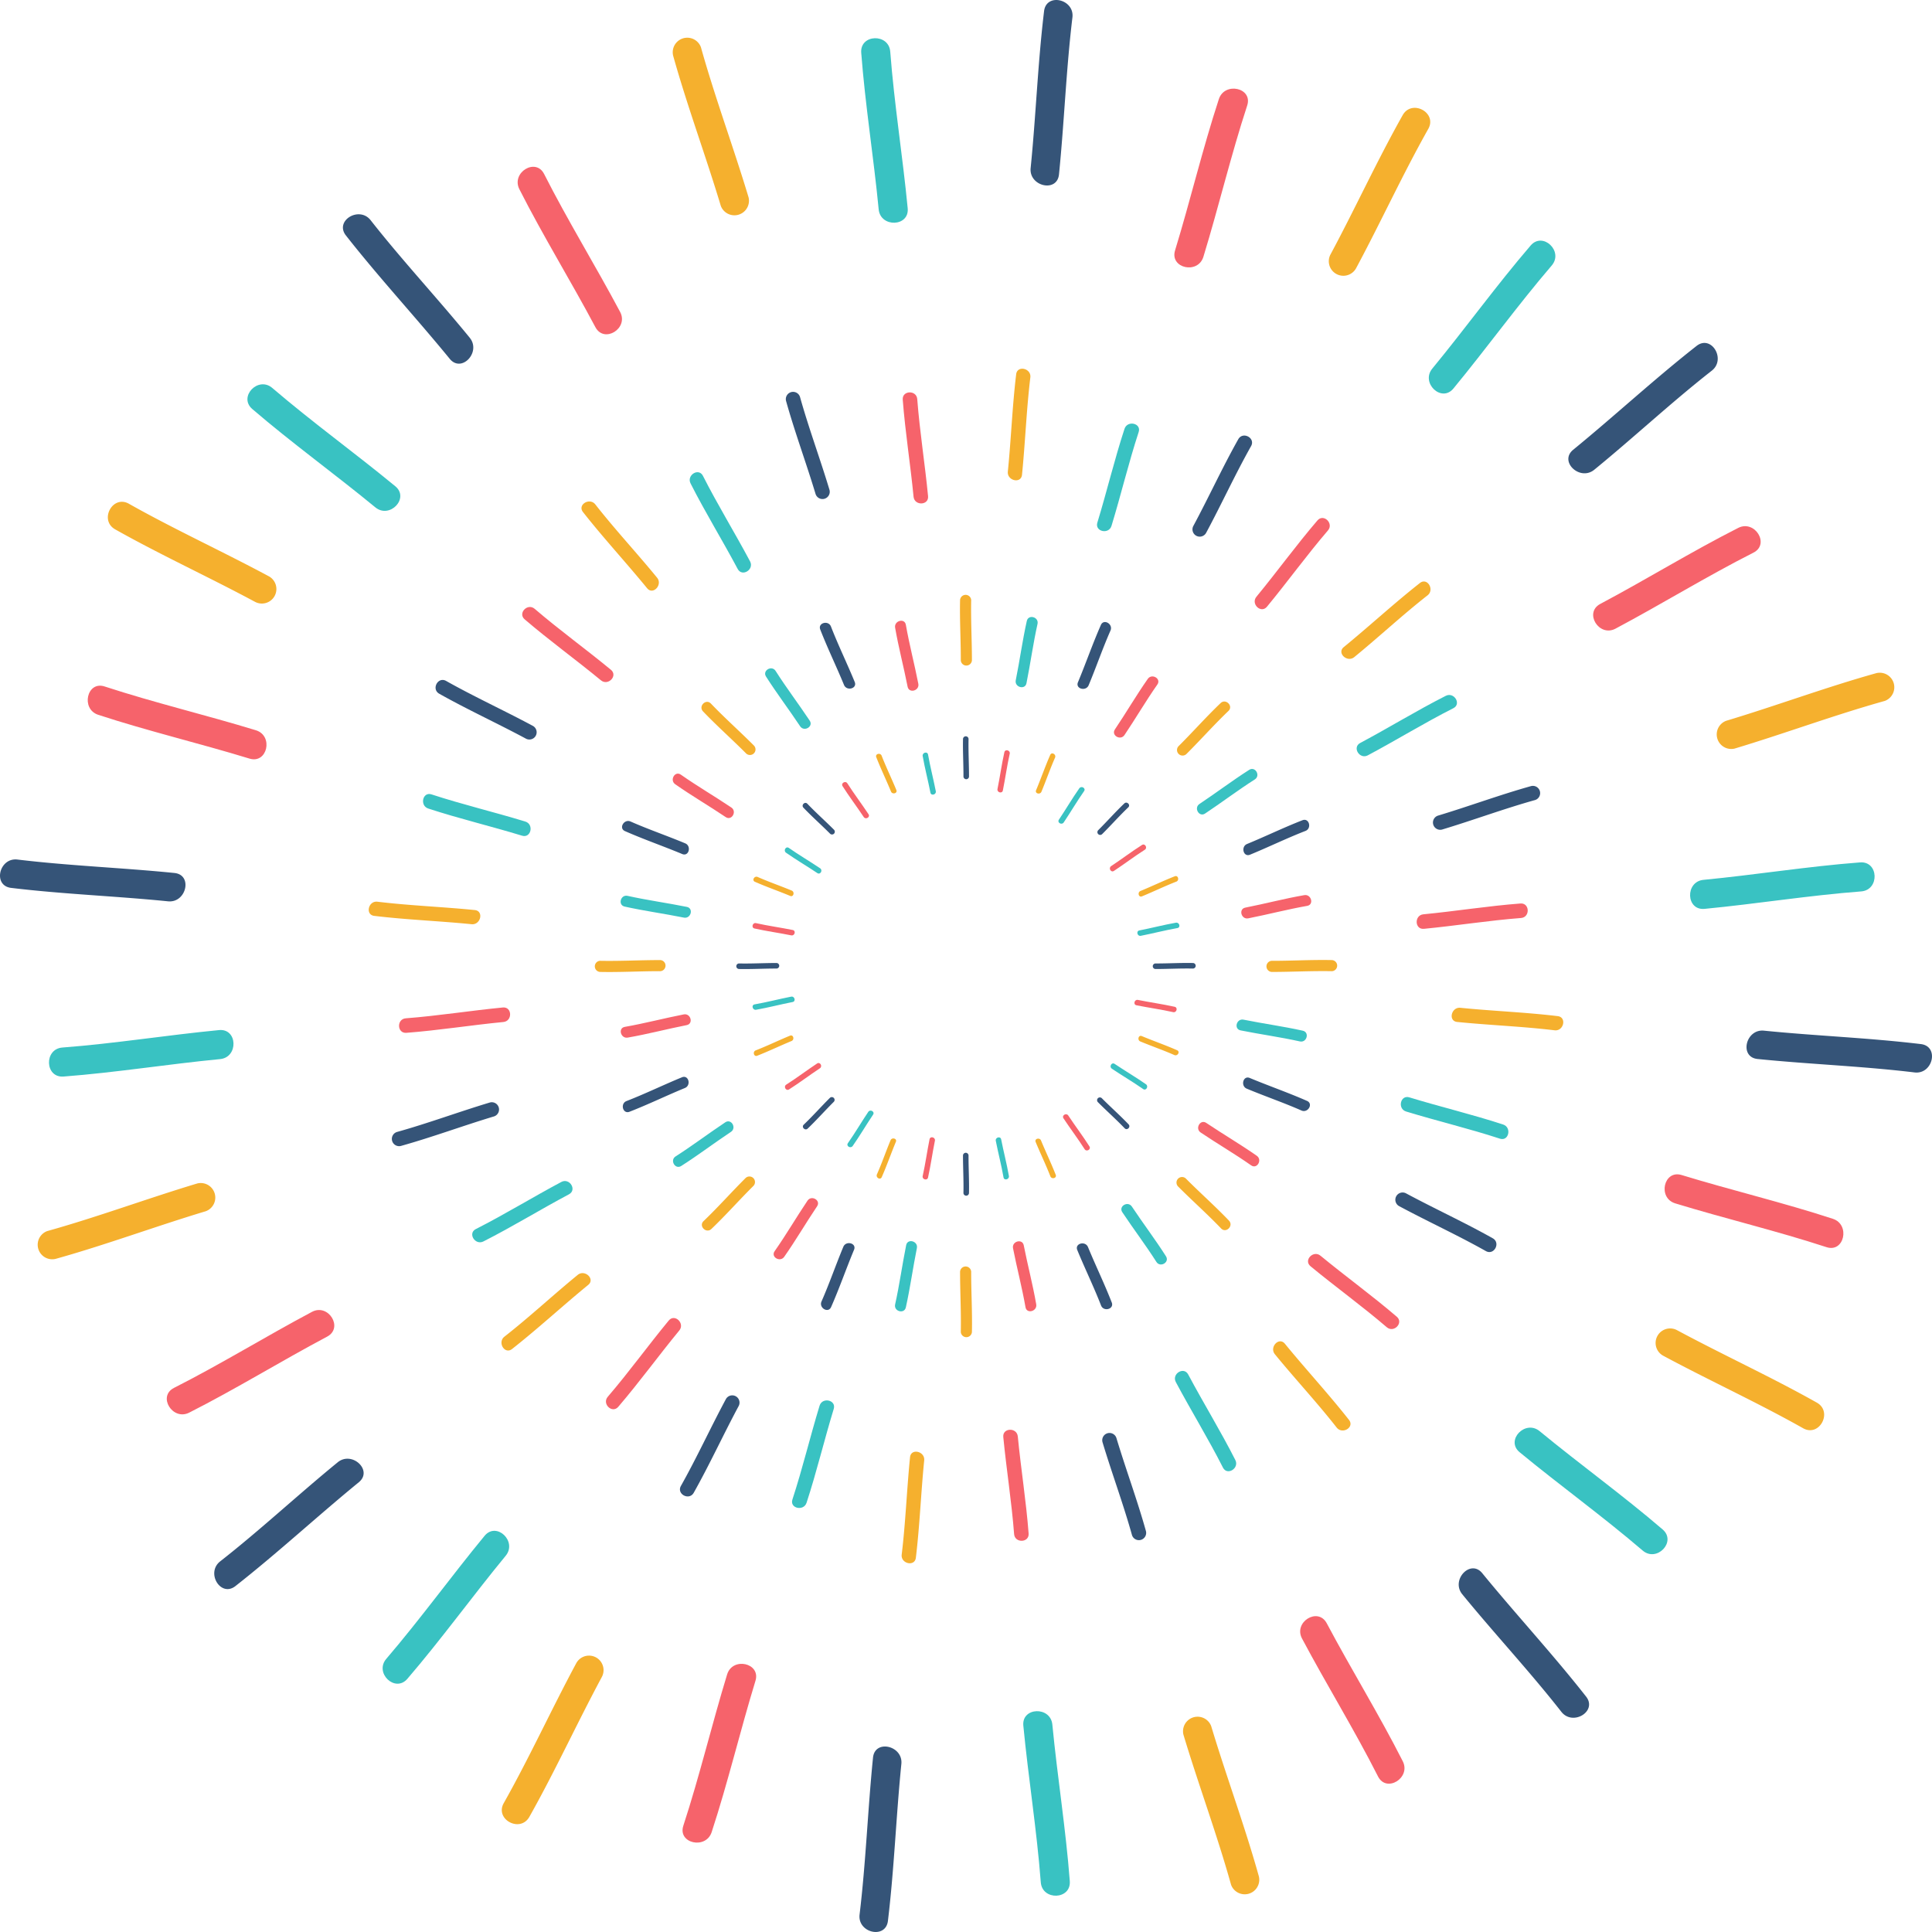 <svg xmlns="http://www.w3.org/2000/svg" viewBox="0 0 170 170" width="170" height="170"><path style="fill:#355478" d="M75.208 60.007c-.673-1.639-1.449-3.224-2.09-4.876-.225-.58-1.171-.328-.943.26.642 1.653 1.416 3.237 2.09 4.876.237.574 1.183.323.943-.26zM60.292 74.206c-1.595-.666-3.226-1.223-4.808-1.92-.57-.251-1.068.59-.494.844 1.661.732 3.369 1.321 5.043 2.019.58.242.832-.705.259-.943zm-.285 20.586c-1.639.673-3.224 1.449-4.876 2.09-.58.225-.328 1.171.26.943 1.653-.642 3.237-1.416 4.876-2.09.574-.237.323-1.182-.26-.943zm14.199 14.917c-.666 1.595-1.223 3.226-1.92 4.808-.251.57.59 1.068.844.494.732-1.661 1.321-3.369 2.019-5.043.242-.58-.705-.832-.943-.259zm20.586.284c.673 1.639 1.449 3.224 2.09 4.876.225.58 1.171.328.943-.26-.642-1.653-1.416-3.237-2.09-4.876-.237-.574-1.183-.323-.943.26zm14.915-14.198c1.595.666 3.226 1.223 4.809 1.92.57.251 1.068-.59.494-.844-1.661-.732-3.369-1.321-5.043-2.019-.58-.242-.833.704-.26.943zm.285-20.589c1.639-.673 3.224-1.449 4.876-2.09.58-.225.328-1.171-.26-.943-1.653.642-3.237 1.416-4.876 2.09-.574.237-.323 1.182.26.943zM95.794 60.292c.666-1.595 1.223-3.226 1.92-4.808.251-.57-.59-1.068-.844-.494-.732 1.661-1.321 3.369-2.019 5.043-.242.58.705.832.943.259zm-10.529 8.029c0-1.098-.064-2.191-.04-3.289a.244.244 0 0 0-.488 0c-.024 1.098.043 2.191.04 3.289a.244.244 0 0 0 .488 0zM73.394 73.02c-.775-.779-1.595-1.503-2.354-2.298-.218-.228-.563.118-.346.346.759.795 1.579 1.518 2.354 2.298a.245.245 0 0 0 .346-.346zm-5.072 11.716c-1.098 0-2.191.064-3.289.04a.244.244 0 0 0 0 .488c1.098.024 2.191-.043 3.289-.04a.244.244 0 0 0 0-.488zm4.698 11.871c-.779.775-1.503 1.595-2.298 2.354-.228.218.118.563.346.346.795-.759 1.518-1.579 2.298-2.354a.244.244 0 0 0 0-.346.244.244 0 0 0-.346 0zm11.715 5.072c0 1.098.064 2.191.04 3.289a.244.244 0 0 0 .488 0c.024-1.098-.043-2.191-.04-3.289a.244.244 0 0 0-.488 0zm11.871-4.698c.775.779 1.594 1.503 2.354 2.298.218.228.563-.118.346-.346-.759-.795-1.579-1.518-2.354-2.298a.244.244 0 0 0-.346 0 .246.246 0 0 0 0 .346zm5.072-11.716c1.098 0 2.191-.064 3.289-.04a.244.244 0 0 0 0-.488c-1.098-.024-2.191.043-3.289.04a.244.244 0 0 0 0 .488zm-4.698-11.87c.779-.775 1.503-1.595 2.298-2.354.228-.218-.118-.563-.346-.346-.795.759-1.518 1.579-2.298 2.354a.244.244 0 0 0 0 .346.244.244 0 0 0 .346 0zm-3.798-58.048c.464-4.605.628-9.214 1.182-13.81.195-1.614-2.295-2.197-2.494-.561-.555 4.599-.718 9.204-1.182 13.81-.163 1.609 2.328 2.198 2.494.561zM41.333 29.718c-2.859-3.501-5.931-6.788-8.72-10.341-1.006-1.282-3.19.046-2.177 1.339 2.927 3.731 6.136 7.188 9.138 10.859 1.039 1.271 2.786-.597 1.759-1.854v-.003zM15.347 76.815c-4.605-.464-9.214-.628-13.81-1.182-1.614-.195-2.197 2.296-.561 2.494 4.599.555 9.204.718 13.81 1.182 1.609.163 2.198-2.328.561-2.494zm14.371 51.852c-3.499 2.858-6.788 5.935-10.344 8.72-1.282 1.006.046 3.19 1.339 2.177 3.731-2.927 7.188-6.136 10.859-9.138 1.271-1.038-.597-2.786-1.854-1.759zm47.1 25.986c-.464 4.605-.628 9.214-1.182 13.81-.195 1.614 2.295 2.197 2.494.561.555-4.599.718-9.204 1.182-13.81.163-1.609-2.328-2.198-2.494-.561zm51.849-14.371c2.858 3.499 5.935 6.788 8.72 10.344 1.006 1.282 3.19-.046 2.177-1.339-2.927-3.731-6.136-7.188-9.138-10.859-1.039-1.272-2.786.596-1.759 1.854zm25.986-47.099c4.605.464 9.214.628 13.81 1.182 1.614.195 2.197-2.296.561-2.494-4.599-.555-9.204-.718-13.81-1.182-1.609-.163-2.198 2.328-.561 2.494zm-14.372-51.849c3.499-2.858 6.788-5.935 10.344-8.72 1.282-1.006-.046-3.19-1.339-2.177-3.731 2.927-7.188 6.136-10.859 9.138-1.271 1.038.597 2.786 1.854 1.759zm-34.15 5.549c1.358-2.529 2.546-5.13 3.954-7.631.402-.717-.723-1.319-1.127-.604-1.408 2.503-2.596 5.102-3.954 7.631a.639.639 0 0 0 1.127.604zm-33.142-3.777c-.827-2.748-1.827-5.427-2.599-8.192a.639.639 0 0 0-1.222.372c.773 2.765 1.772 5.443 2.599 8.192a.639.639 0 0 0 1.222-.372zM46.883 63.869c-2.529-1.358-5.13-2.546-7.631-3.954-.717-.402-1.318.723-.604 1.127 2.503 1.408 5.102 2.596 7.631 3.954a.639.639 0 0 0 .604-1.127zM43.106 97.01c-2.748.827-5.427 1.827-8.192 2.599a.639.639 0 0 0 .372 1.222c2.765-.773 5.443-1.772 8.192-2.599a.639.639 0 0 0-.372-1.222zm20.763 26.107c-1.358 2.529-2.546 5.13-3.954 7.631-.402.717.723 1.319 1.127.604 1.408-2.503 2.596-5.102 3.954-7.631a.639.639 0 0 0-1.127-.604zm33.141 3.778c.827 2.748 1.827 5.427 2.599 8.192a.639.639 0 0 0 1.222-.372c-.773-2.765-1.772-5.443-2.599-8.192a.639.639 0 0 0-1.222.372zm26.106-20.763c2.529 1.358 5.13 2.546 7.631 3.954.717.402 1.319-.723.604-1.127-2.503-1.408-5.102-2.596-7.631-3.954a.639.639 0 0 0-.604 1.127zm3.778-33.139c2.748-.827 5.427-1.827 8.192-2.599a.639.639 0 0 0-.372-1.222c-2.765.773-5.443 1.772-8.192 2.599a.639.639 0 0 0 .372 1.222z"/><path style="fill:#39c2c2" d="M71.248 63.411c-.98-1.476-2.05-2.879-3.001-4.375-.337-.529-1.183-.039-.844.494.952 1.496 2.021 2.899 3.001 4.375.347.522 1.194.033.844-.494zM60.437 79.799c-1.736-.35-3.485-.586-5.216-.971-.613-.137-.875.805-.26.943 1.73.385 3.478.621 5.216.971.615.123.877-.818.26-.943zm3.386 18.953c-1.476.98-2.879 2.05-4.375 3.001-.529.337-.039 1.183.494.844 1.496-.952 2.899-2.021 4.375-3.001.521-.347.032-1.194-.494-.844zm15.912 10.811c-.35 1.736-.586 3.486-.971 5.216-.137.613.805.875.943.26.384-1.73.621-3.478.971-5.216.123-.615-.819-.878-.943-.26zm19.017-2.901c.98 1.476 2.05 2.879 3.001 4.375.337.529 1.183.039.844-.494-.952-1.496-2.021-2.899-3.001-4.375-.347-.522-1.194-.033-.844.494zm10.408-15.997c1.736.35 3.485.586 5.216.971.613.137.875-.805.26-.943-1.73-.384-3.478-.621-5.216-.971-.615-.123-.878.819-.26.943zm-3.122-19.08c1.476-.98 2.879-2.05 4.375-3.001.529-.337.039-1.183-.494-.844-1.496.952-2.899 2.021-4.375 3.001-.522.347-.032 1.194.494.844zM90.321 60.117c.35-1.736.586-3.486.972-5.216.137-.613-.805-.875-.943-.26-.385 1.73-.621 3.478-.972 5.216-.123.615.82.878.943.26zm-7.979 9.499c-.211-1.078-.491-2.136-.681-3.219-.054-.31-.526-.178-.472.13.19 1.082.47 2.141.681 3.219.061.309.533.178.472-.13zm-10.175 6.787c-.911-.613-1.857-1.163-2.757-1.794-.259-.181-.503.242-.246.422.9.631 1.846 1.181 2.757 1.794.261.176.502-.247.246-.422zm-2.551 11.294c-1.078.211-2.136.491-3.219.681-.31.054-.178.526.13.472 1.082-.19 2.141-.47 3.219-.681.308-.06.177-.532-.13-.472zm6.786 10.136c-.613.911-1.163 1.857-1.794 2.757-.181.259.242.503.422.246.631-.9 1.181-1.846 1.794-2.757.177-.261-.247-.503-.422-.246zm11.22 2.551c.211 1.078.491 2.136.681 3.219.054.309.526.178.472-.13-.19-1.082-.47-2.141-.681-3.219-.06-.309-.532-.178-.472.13zm10.21-6.35c.911.613 1.857 1.163 2.757 1.794.259.181.503-.242.246-.422-.899-.631-1.846-1.181-2.757-1.794-.261-.177-.502.247-.246.422zm2.551-11.691c1.078-.211 2.136-.491 3.219-.681.31-.054.178-.526-.13-.472-1.082.19-2.141.47-3.219.681-.308.06-.177.532.13.472zm-6.786-9.974c.613-.911 1.163-1.857 1.794-2.757.181-.259-.242-.503-.422-.246-.631.899-1.181 1.846-1.794 2.757-.177.261.247.503.422.246zm-13.728-54.05c-.444-4.608-1.182-9.154-1.535-13.775-.125-1.635-2.679-1.547-2.553.101.352 4.617 1.091 9.168 1.535 13.775.157 1.629 2.716 1.544 2.553-.101zM34.785 42.788c-3.572-2.944-7.312-5.64-10.826-8.651-1.245-1.068-3.009.782-1.759 1.854 3.514 3.018 7.255 5.711 10.826 8.651 1.263 1.042 3.028-.805 1.759-1.854zM19.267 90.64c-4.608.444-9.154 1.182-13.775 1.534-1.635.125-1.547 2.679.101 2.553 4.617-.352 9.168-1.091 13.775-1.535 1.629-.157 1.543-2.716-.101-2.552zm23.374 44.498c-2.944 3.572-5.64 7.312-8.651 10.826-1.068 1.245.782 3.009 1.854 1.759 3.018-3.514 5.711-7.255 8.651-10.826 1.042-1.264-.805-3.029-1.854-1.759zm47.404 16.711c.444 4.608 1.182 9.154 1.535 13.775.125 1.635 2.679 1.547 2.553-.101-.352-4.617-1.091-9.168-1.535-13.775-.157-1.629-2.716-1.544-2.553.101zm43.67-24.065c3.572 2.944 7.312 5.64 10.826 8.651 1.245 1.068 3.009-.782 1.759-1.854-3.514-3.018-7.255-5.711-10.826-8.651-1.263-1.042-3.028.805-1.759 1.854zm16.278-47.812c4.608-.444 9.154-1.182 13.775-1.535 1.635-.125 1.547-2.679-.101-2.553-4.617.352-9.168 1.091-13.775 1.535-1.629.157-1.544 2.716.101 2.553zm-22.106-45.784c2.944-3.572 5.64-7.312 8.651-10.826 1.068-1.245-.782-3.009-1.854-1.759-3.018 3.514-5.711 7.255-8.651 10.826-1.042 1.263.805 3.028 1.854 1.759zM97.803 46.271c.839-2.745 1.497-5.527 2.39-8.256.256-.78-.993-1.057-1.246-.281-.893 2.729-1.551 5.51-2.39 8.256-.239.786 1.006 1.064 1.246.281zm-31.804 3.124c-1.348-2.534-2.85-4.966-4.147-7.527-.372-.735-1.458-.059-1.088.67 1.298 2.561 2.8 4.993 4.147 7.527.387.728 1.473.053 1.088-.67zM46.222 72.289c-2.745-.839-5.526-1.497-8.256-2.39-.78-.256-1.057.993-.281 1.246 2.729.893 5.51 1.551 8.256 2.39.786.239 1.065-1.006.281-1.246zm3.173 31.712c-2.534 1.348-4.966 2.85-7.527 4.147-.735.372-.059 1.458.669 1.088 2.561-1.298 4.993-2.8 7.527-4.147.728-.387.053-1.472-.669-1.088zm22.721 19.69c-.838 2.745-1.497 5.527-2.39 8.256-.256.78.992 1.057 1.246.281.893-2.729 1.551-5.51 2.39-8.256.24-.786-1.005-1.064-1.246-.281zm31.348-2.079c1.348 2.534 2.85 4.966 4.147 7.527.372.735 1.458.059 1.088-.67-1.298-2.561-2.8-4.993-4.147-7.527-.387-.728-1.473-.053-1.088.669v.001zm20.263-23.808c2.745.838 5.526 1.497 8.256 2.39.78.256 1.057-.993.281-1.246-2.729-.893-5.51-1.551-8.256-2.39-.786-.24-1.065 1.005-.281 1.246zm-3.37-31.341c2.534-1.348 4.966-2.85 7.527-4.147.735-.372.059-1.458-.669-1.088-2.561 1.298-4.993 2.8-7.527 4.147-.728.387-.053 1.473.67 1.088h-.001z"/><path style="fill:#f5b02e" d="M85.521 58.105c0-1.771-.101-3.533-.065-5.304a.49.49 0 0 0-.978 0c-.04 1.771.069 3.533.065 5.304a.49.49 0 0 0 .978 0zm-19.172 7.507c-1.249-1.256-2.572-2.424-3.796-3.705-.436-.456-1.127.236-.691.691 1.224 1.282 2.548 2.448 3.796 3.705a.489.489 0 0 0 .691-.691zm-8.247 18.866c-1.771 0-3.533.101-5.304.065a.49.49 0 0 0 0 .978c1.771.04 3.533-.069 5.304-.065a.49.49 0 0 0 0-.978zm7.51 19.173c-1.256 1.249-2.424 2.572-3.705 3.796-.456.436.236 1.127.691.691 1.282-1.224 2.448-2.548 3.705-3.796a.489.489 0 0 0-.691-.691zm18.866 8.247c0 1.771.101 3.533.065 5.304a.49.49 0 0 0 .978 0c.04-1.771-.069-3.533-.065-5.304a.49.49 0 0 0-.978 0zm19.173-7.509c1.249 1.256 2.572 2.424 3.796 3.705.436.456 1.127-.236.691-.691-1.224-1.282-2.548-2.448-3.796-3.705a.489.489 0 0 0-.691.691zm8.246-18.867c1.771 0 3.533-.101 5.304-.065a.49.49 0 0 0 0-.978c-1.771-.04-3.533.069-5.304.065a.49.49 0 0 0 0 .978zm-7.509-19.168c1.256-1.249 2.424-2.572 3.705-3.796.456-.436-.236-1.127-.691-.691-1.282 1.224-2.448 2.548-3.705 3.796a.489.489 0 0 0 .691.691zm-25.516 3.164c-.417-1.016-.898-2-1.296-3.024-.113-.29-.585-.164-.472.13.402 1.025.878 2.012 1.296 3.024.118.287.592.161.472-.13zm-9.208 8.845c-.994-.414-2.012-.762-2.996-1.197-.286-.126-.534.296-.246.422 1.025.452 2.079.815 3.112 1.246.29.122.417-.351.13-.471zm-.146 12.766c-1.016.417-2 .898-3.024 1.296-.29.113-.164.585.13.472 1.025-.402 2.012-.878 3.024-1.296.286-.118.161-.592-.13-.472zm8.842 9.208c-.414.994-.762 2.012-1.197 2.996-.126.286.296.534.422.246.452-1.025.815-2.079 1.246-3.112.121-.29-.351-.417-.471-.13zm12.768.145c.417 1.016.898 2 1.296 3.024.113.29.585.164.472-.13-.402-1.025-.878-2.012-1.296-3.024-.118-.287-.592-.161-.472.13zm9.208-8.844c.995.414 2.012.762 2.996 1.197.286.126.534-.296.246-.422-1.025-.452-2.079-.815-3.112-1.246-.29-.122-.417.351-.13.471zm.145-12.766c1.016-.417 2-.898 3.024-1.296.29-.113.164-.585-.13-.472-1.025.402-2.012.878-3.024 1.296-.286.118-.161.592.13.472zm-8.843-9.208c.414-.995.762-2.012 1.197-2.996.126-.286-.296-.534-.422-.246-.452 1.025-.815 2.079-1.246 3.112-.121.29.351.417.471.13zm27.663-46.019c2.191-4.077 4.105-8.272 6.377-12.306.805-1.433-1.447-2.637-2.254-1.207-2.272 4.035-4.186 8.228-6.377 12.306a1.28 1.28 0 0 0 2.254 1.207zm-53.433-6.279c-1.334-4.433-2.946-8.751-4.193-13.212a1.28 1.28 0 0 0-2.445.743c1.246 4.459 2.859 8.779 4.193 13.212a1.28 1.28 0 0 0 2.445-.743zM23.645 50.703c-4.078-2.191-8.272-4.105-12.306-6.379-1.433-.805-2.636 1.447-1.207 2.254 4.035 2.272 8.229 4.186 12.306 6.378a1.278 1.278 0 1 0 1.207-2.254v.001zm-6.282 53.43c-4.433 1.334-8.751 2.946-13.211 4.193a1.28 1.28 0 0 0 .743 2.445c4.459-1.246 8.779-2.859 13.212-4.193a1.28 1.28 0 0 0-.744-2.445zm33.339 42.223c-2.191 4.077-4.105 8.272-6.377 12.306-.805 1.433 1.447 2.637 2.254 1.207 2.272-4.035 4.186-8.229 6.377-12.306a1.278 1.278 0 1 0-2.254-1.207zm53.43 6.28c1.334 4.433 2.946 8.751 4.193 13.211a1.28 1.28 0 0 0 2.445-.743c-1.246-4.459-2.859-8.779-4.193-13.212a1.28 1.28 0 0 0-2.445.743v.001zm42.223-33.339c4.077 2.191 8.272 4.105 12.306 6.378 1.433.805 2.637-1.447 1.207-2.254-4.035-2.272-8.228-4.186-12.306-6.378a1.278 1.278 0 1 0-1.207 2.254zm6.281-53.429c4.433-1.334 8.751-2.946 13.212-4.193a1.28 1.28 0 0 0-.743-2.445c-4.459 1.246-8.779 2.859-13.212 4.193a1.28 1.28 0 0 0 .743 2.445zM89.928 41.776c.287-2.856.389-5.714.733-8.563.101-.805-1.148-1.098-1.246-.281-.344 2.852-.446 5.707-.733 8.563-.082.805 1.163 1.1 1.246.281zm-32.11 9.056c-1.781-2.18-3.694-4.225-5.432-6.445-.503-.641-1.595.023-1.088.669 1.811 2.303 3.789 4.437 5.641 6.702.52.637 1.393-.301.879-.926zM41.776 80.077c-2.856-.287-5.714-.389-8.563-.733-.805-.101-1.098 1.148-.281 1.246 2.852.344 5.707.446 8.563.733.805.081 1.1-1.164.281-1.246zm9.056 32.105c-2.18 1.781-4.225 3.694-6.445 5.432-.641.503.023 1.595.669 1.088 2.303-1.811 4.437-3.789 6.702-5.641.636-.52-.302-1.393-.926-.88v.001zm29.244 16.042c-.287 2.856-.389 5.714-.733 8.563-.101.805 1.148 1.098 1.246.281.344-2.852.446-5.707.733-8.563.082-.805-1.163-1.1-1.246-.281zm32.106-9.059c1.781 2.18 3.694 4.225 5.432 6.445.503.641 1.595-.023 1.088-.669-1.811-2.303-3.789-4.437-5.641-6.702-.52-.637-1.393.301-.879.926zm16.041-29.241c2.856.287 5.714.389 8.563.733.805.101 1.098-1.148.281-1.246-2.852-.344-5.707-.446-8.563-.733-.805-.081-1.1 1.164-.281 1.246zm-9.056-32.106c2.18-1.781 4.225-3.694 6.445-5.432.641-.503-.023-1.595-.669-1.088-2.303 1.811-4.437 3.789-6.702 5.641-.636.519.301 1.393.926.879z"/><path style="fill:#f6636b" d="M80.805 60.164c-.341-1.738-.792-3.444-1.098-5.19-.109-.619-1.051-.356-.943.26.302 1.745.757 3.451 1.098 5.19.122.617 1.064.356.943-.26zm-16.453 10.89c-1.471-.989-2.996-1.876-4.446-2.893-.516-.362-1.006.485-.494.844 1.452 1.018 2.976 1.904 4.446 2.893.524.352 1.014-.495.494-.844zm-4.188 18.205c-1.738.341-3.444.792-5.189 1.098-.619.109-.356 1.051.26.943 1.745-.302 3.451-.757 5.189-1.098.616-.122.356-1.064-.26-.943zm10.89 16.389c-.989 1.471-1.875 2.996-2.893 4.446-.362.516.485 1.006.844.494 1.018-1.452 1.904-2.977 2.893-4.446.352-.524-.495-1.014-.844-.494zm18.084 4.188c.341 1.738.792 3.444 1.098 5.19.109.619 1.051.356.943-.26-.302-1.745-.757-3.451-1.098-5.19-.121-.617-1.063-.356-.943.26zm16.509-10.186c1.471.989 2.996 1.876 4.446 2.893.516.362 1.006-.485.494-.844-1.451-1.018-2.976-1.904-4.446-2.893-.524-.352-1.014.495-.494.844zm4.188-18.844c1.738-.341 3.444-.792 5.189-1.098.619-.109.356-1.051-.26-.943-1.745.302-3.451.757-5.189 1.098-.616.121-.356 1.064.26.943zM98.946 64.677c.989-1.471 1.876-2.996 2.893-4.446.362-.516-.485-1.006-.844-.494-1.018 1.452-1.904 2.977-2.893 4.446-.352.524.495 1.014.844.494zm-22.524 6.967c-.604-.915-1.27-1.786-1.861-2.716-.168-.265-.591-.02-.422.246.589.927 1.253 1.798 1.861 2.716.172.261.596.016.422-.246zm-6.669 10.188c-1.077-.217-2.161-.364-3.234-.604-.302-.068-.438.402-.13.472 1.073.238 2.157.385 3.234.604.307.062.439-.41.13-.472zm2.145 11.746c-.915.604-1.785 1.27-2.716 1.861-.265.168-.02.591.246.422.927-.589 1.798-1.253 2.716-1.861.261-.173.017-.596-.246-.422zm9.894 6.668c-.217 1.077-.364 2.161-.604 3.234-.068.302.402.438.472.13.238-1.073.385-2.157.604-3.234.062-.307-.409-.439-.472-.13zm11.785-1.844c.604.915 1.27 1.785 1.861 2.716.168.265.591.02.422-.246-.589-.927-1.253-1.798-1.861-2.716-.172-.261-.596-.016-.422.246zm6.419-9.946c1.077.217 2.161.364 3.234.604.302.068.438-.402.13-.472-1.073-.238-2.157-.385-3.234-.604-.307-.062-.439.409-.13.472zm-1.98-11.823c.915-.604 1.785-1.27 2.716-1.861.265-.168.02-.591-.246-.422-.927.589-1.798 1.253-2.716 1.861-.261.173-.017.596.246.422zm-9.773-7.079c.217-1.077.364-2.161.604-3.234.068-.302-.402-.438-.472-.13-.238 1.073-.385 2.157-.604 3.234-.062.307.41.438.472.13zm17.646-46.958c1.354-4.426 2.414-8.913 3.854-13.314.511-1.56-1.985-2.112-2.494-.561-1.441 4.401-2.5 8.887-3.854 13.314-.481 1.571 2.012 2.129 2.494.561zM54.567 27.45c-2.173-4.087-4.597-8.009-6.689-12.139-.744-1.47-2.917-.119-2.177 1.339 2.092 4.13 4.517 8.047 6.689 12.139.774 1.455 2.946.106 2.177-1.339zm-32.05 36.807c-4.426-1.354-8.913-2.414-13.314-3.854-1.559-.511-2.112 1.985-.561 2.494 4.401 1.441 8.887 2.5 13.314 3.854 1.571.481 2.128-2.012.561-2.494zm4.933 51.176c-4.087 2.173-8.009 4.597-12.139 6.689-1.47.744-.119 2.917 1.339 2.177 4.13-2.092 8.047-4.517 12.139-6.689 1.455-.774.106-2.946-1.339-2.177zm36.531 31.903c-1.354 4.426-2.414 8.913-3.854 13.314-.511 1.56 1.985 2.112 2.494.561 1.441-4.401 2.5-8.887 3.854-13.314.481-1.571-2.012-2.128-2.494-.561zm50.585-3.161c2.173 4.087 4.597 8.009 6.689 12.139.744 1.47 2.917.119 2.177-1.339-2.092-4.13-4.517-8.047-6.689-12.139-.774-1.456-2.946-.107-2.177 1.339zm32.839-38.289c4.426 1.354 8.913 2.414 13.314 3.854 1.56.511 2.112-1.985.561-2.494-4.401-1.441-8.887-2.5-13.314-3.854-1.571-.48-2.128 2.013-.561 2.494zm-5.255-50.569c4.087-2.173 8.009-4.597 12.139-6.689 1.47-.744.119-2.917-1.339-2.177-4.13 2.092-8.047 4.517-12.139 6.689-1.456.774-.107 2.945 1.339 2.177zM81.662 43.659c-.276-2.857-.732-5.678-.952-8.541-.062-.818-1.34-.774-1.276.049.219 2.863.676 5.684.952 8.541.078.815 1.356.773 1.276-.049zM53.757 58.937c-2.213-1.825-4.533-3.498-6.712-5.367-.623-.534-1.509.391-.879.926 2.18 1.869 4.497 3.542 6.712 5.367.632.522 1.515-.402.879-.926zm-9.511 29.714c-2.857.276-5.678.732-8.541.952-.818.062-.774 1.34.049 1.277 2.863-.219 5.684-.676 8.541-.952.816-.079.773-1.356-.049-1.277zm14.599 27.543c-1.825 2.213-3.498 4.534-5.367 6.712-.534.623.391 1.509.926.88 1.869-2.18 3.542-4.497 5.367-6.713.522-.63-.402-1.514-.926-.879zm29.436 10.251c.276 2.857.732 5.678.952 8.541.062.818 1.34.774 1.277-.049-.219-2.863-.676-5.684-.952-8.541-.079-.815-1.356-.772-1.277.049zm27.032-15.026c2.213 1.825 4.534 3.498 6.712 5.367.623.534 1.509-.391.88-.926-2.18-1.869-4.497-3.542-6.712-5.367-.632-.521-1.515.402-.879.926h-.001zm9.981-29.69c2.857-.276 5.678-.732 8.541-.952.818-.062.774-1.34-.049-1.277-2.863.219-5.684.676-8.541.952-.815.079-.773 1.357.049 1.277zm-13.812-28.343c1.825-2.213 3.498-4.534 5.367-6.712.534-.623-.391-1.509-.926-.879-1.869 2.18-3.542 4.497-5.367 6.712-.522.632.402 1.515.926.879z"/></svg>